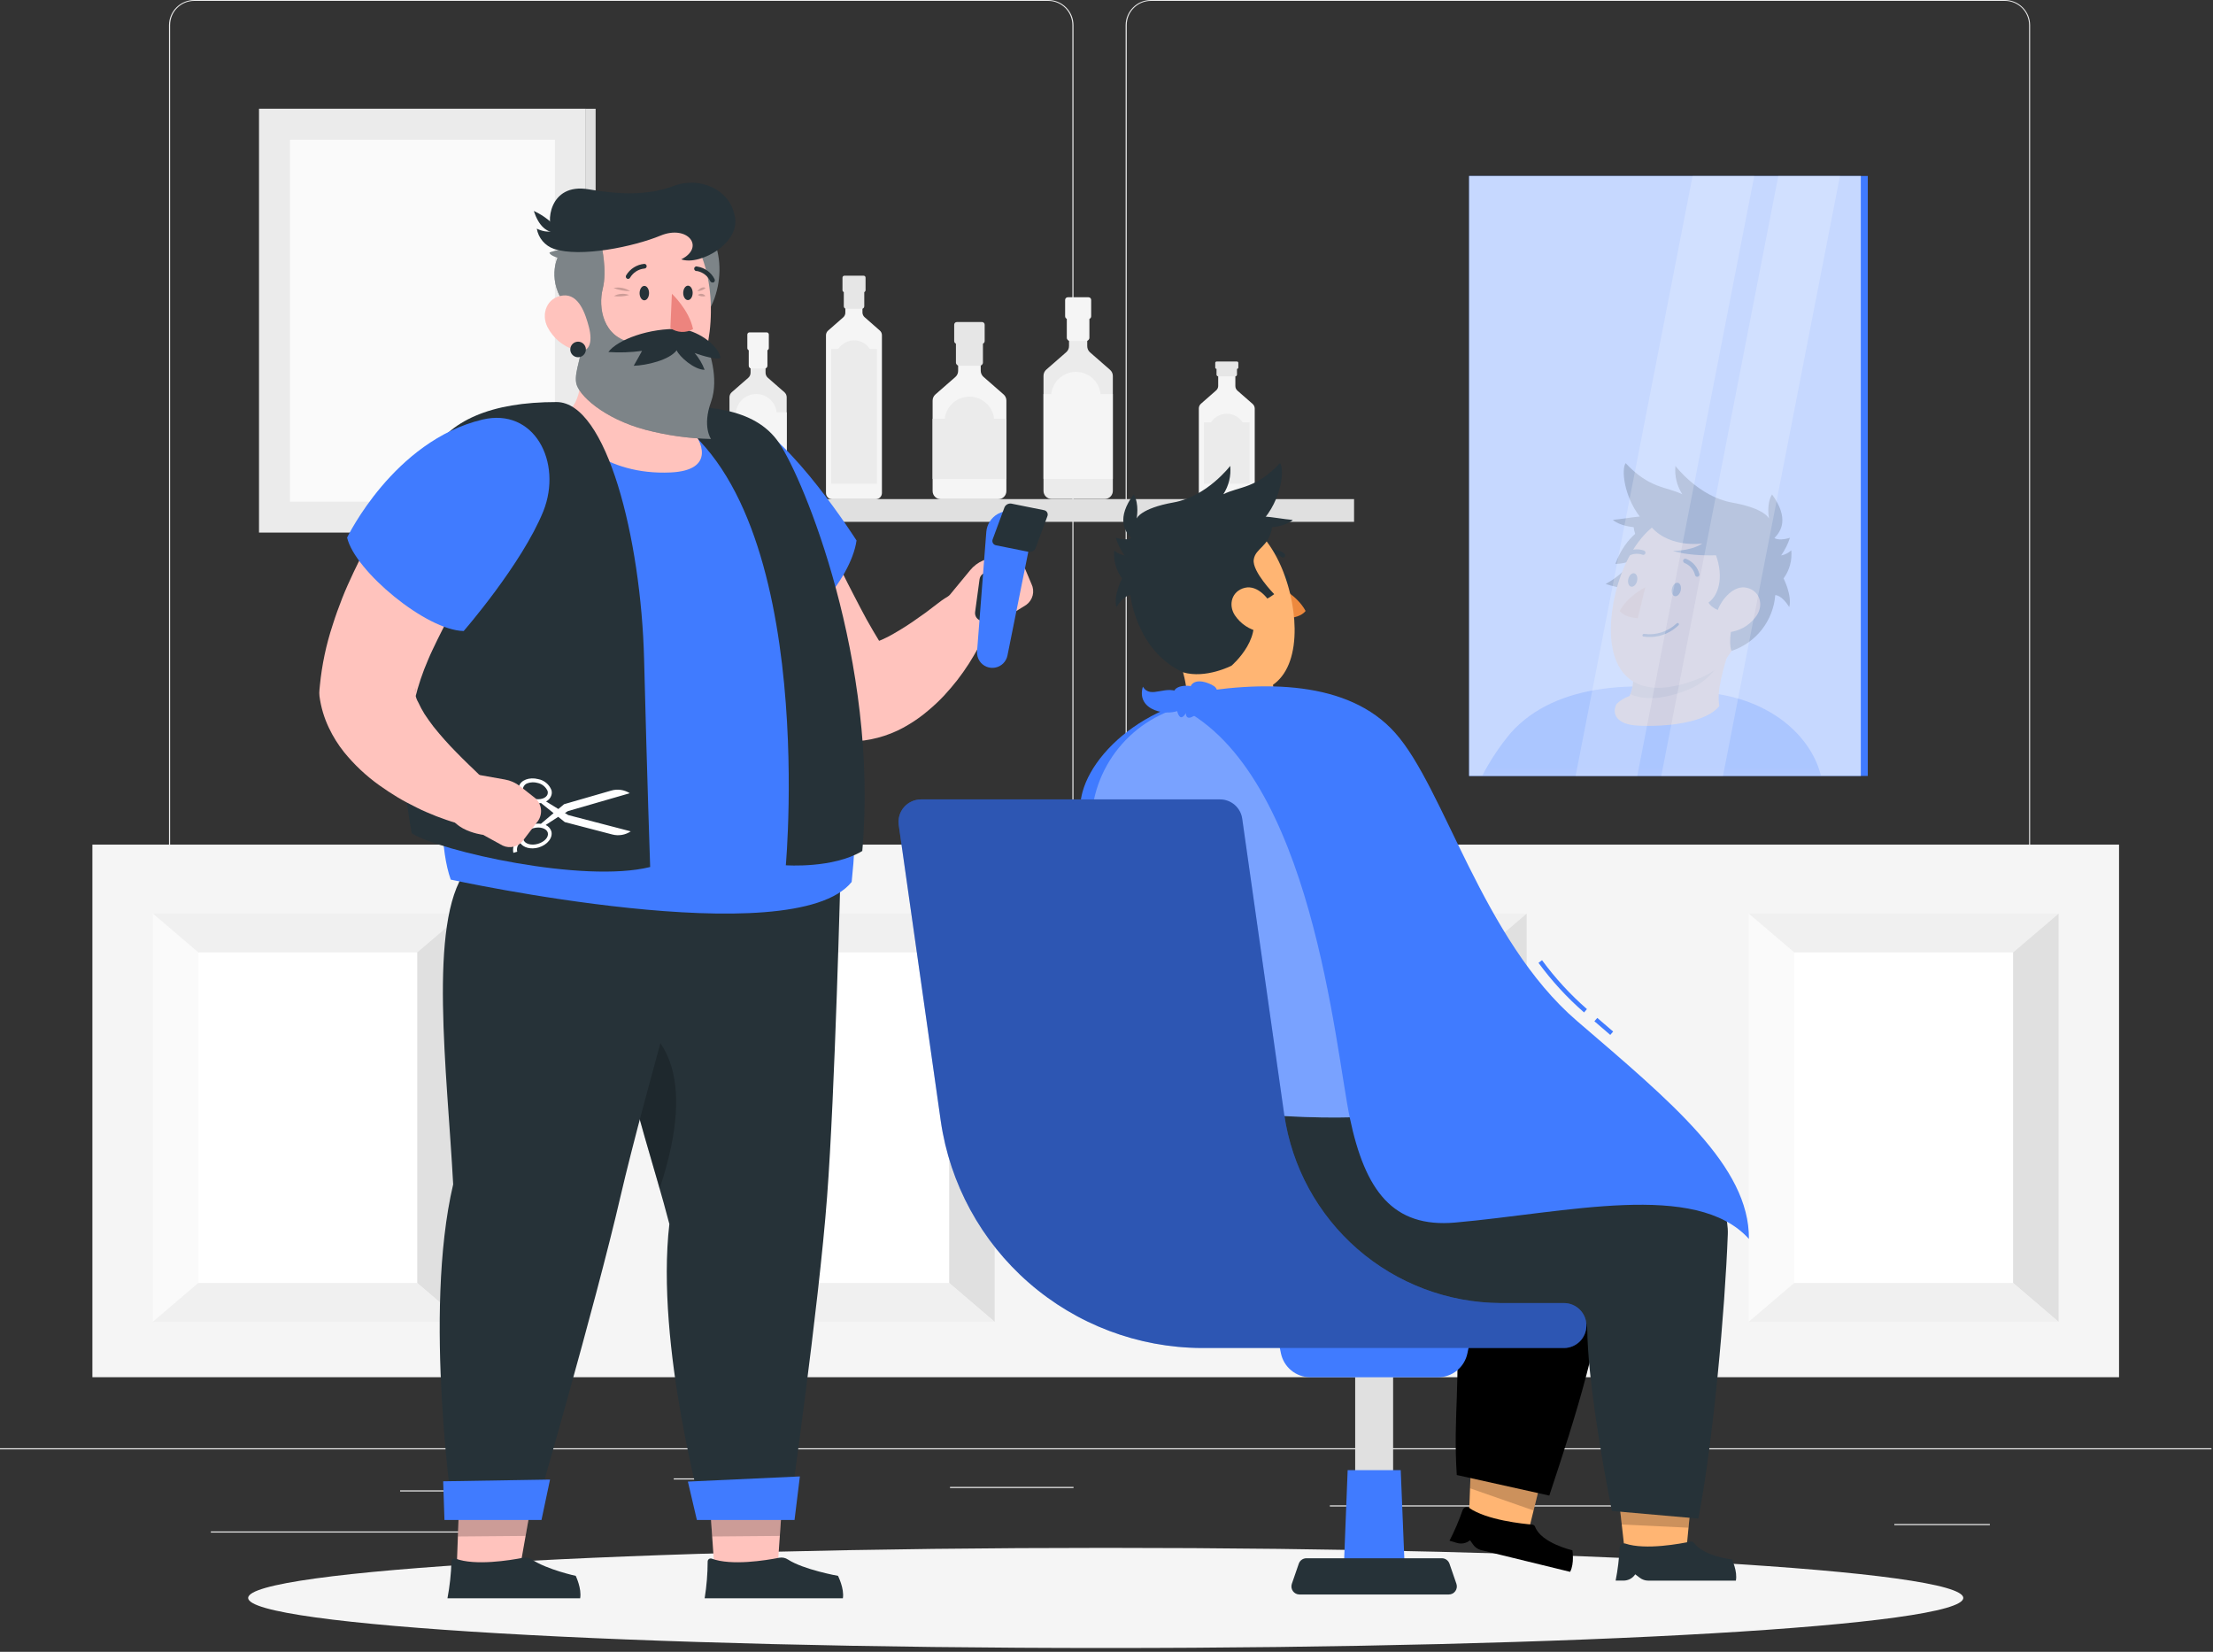 <svg width="339" height="253" viewBox="0 0 339 253" fill="none" xmlns="http://www.w3.org/2000/svg">
<rect x="0" y="0" width="339" height="253" fill="#333333" stroke="none"/>
<path d="M338.763 221.822H0V221.991H338.763V221.822Z" fill="#EBEBEB"/>
<path d="M78.139 228.272H61.289V228.441H78.139V228.272Z" fill="#EBEBEB"/>
<path d="M121.839 226.436H103.207V226.605H121.839V226.436Z" fill="#EBEBEB"/>
<path d="M71.669 234.566H32.298V234.735H71.669V234.566Z" fill="#EBEBEB"/>
<path d="M304.819 233.428H290.184V233.597H304.819V233.428Z" fill="#EBEBEB"/>
<path d="M164.449 227.743H145.526V227.913H164.449V227.743Z" fill="#EBEBEB"/>
<path d="M251.287 230.569H203.712V230.738H251.287V230.569Z" fill="#EBEBEB"/>
<path d="M160.574 191.604H29.75C28.725 191.602 27.743 191.194 27.019 190.469C26.295 189.743 25.888 188.76 25.888 187.735V3.835C25.897 2.816 26.308 1.841 27.031 1.123C27.754 0.405 28.731 0.002 29.75 0H160.574C161.6 0 162.584 0.408 163.309 1.133C164.035 1.859 164.442 2.843 164.442 3.869V187.735C164.442 188.762 164.035 189.746 163.309 190.471C162.584 191.197 161.6 191.604 160.574 191.604ZM29.75 0.136C28.77 0.137 27.831 0.528 27.139 1.221C26.446 1.915 26.058 2.855 26.058 3.835V187.735C26.058 188.715 26.446 189.655 27.139 190.349C27.831 191.042 28.77 191.433 29.75 191.435H160.574C161.554 191.433 162.494 191.043 163.187 190.349C163.881 189.656 164.271 188.716 164.273 187.735V3.835C164.271 2.854 163.881 1.914 163.187 1.221C162.494 0.528 161.554 0.137 160.574 0.136H29.75Z" fill="#EBEBEB"/>
<path d="M307.129 191.604H176.299C175.273 191.602 174.29 191.194 173.565 190.469C172.84 189.744 172.432 188.761 172.43 187.735V3.835C172.441 2.815 172.853 1.841 173.577 1.123C174.301 0.405 175.279 0.002 176.299 0H307.129C308.147 0.004 309.122 0.408 309.844 1.126C310.566 1.844 310.975 2.817 310.984 3.835V187.735C310.984 188.759 310.578 189.741 309.856 190.466C309.133 191.191 308.153 191.601 307.129 191.604ZM176.299 0.136C175.318 0.137 174.378 0.528 173.685 1.221C172.992 1.914 172.601 2.854 172.6 3.835V187.735C172.601 188.716 172.992 189.656 173.685 190.349C174.378 191.043 175.318 191.433 176.299 191.435H307.129C308.11 191.433 309.049 191.043 309.743 190.349C310.436 189.656 310.826 188.716 310.828 187.735V3.835C310.826 2.854 310.436 1.914 309.743 1.221C309.049 0.528 308.11 0.137 307.129 0.136H176.299Z" fill="#EBEBEB"/>
<path d="M324.609 129.367H14.153V210.941H324.609V129.367Z" fill="#F5F5F5"/>
<path d="M308.369 145.891L315.347 139.936H267.88L274.865 145.891" fill="#F0F0F0"/>
<path d="M308.369 145.891V196.503L315.347 202.465V139.936L308.369 145.891Z" fill="#E0E0E0"/>
<path d="M267.88 139.936V202.465L274.865 196.503V145.891L267.88 139.936Z" fill="#FAFAFA"/>
<path d="M308.369 196.503H274.865L267.88 202.465H315.347L308.369 196.503Z" fill="#F0F0F0"/>
<path d="M308.369 145.891H274.865V196.503H308.369V145.891Z" fill="white"/>
<path d="M226.883 145.891L233.861 139.936H186.394L193.372 145.891" fill="#F0F0F0"/>
<path d="M226.883 145.891V196.503L233.861 202.465V139.936L226.883 145.891Z" fill="#E0E0E0"/>
<path d="M186.394 139.936V202.465L193.372 196.503V145.891L186.394 139.936Z" fill="#FAFAFA"/>
<path d="M226.883 196.503H193.372L186.394 202.465H233.861L226.883 196.503Z" fill="#F0F0F0"/>
<path d="M226.876 145.891H193.372V196.503H226.876V145.891Z" fill="white"/>
<path d="M145.39 145.891L152.369 139.936H104.901L111.88 145.891" fill="#F0F0F0"/>
<path d="M145.39 145.891V196.503L152.369 202.465V139.936L145.39 145.891Z" fill="#E0E0E0"/>
<path d="M104.901 139.936V202.465L111.88 196.503V145.891L104.901 139.936Z" fill="#FAFAFA"/>
<path d="M145.39 196.503H111.88L104.901 202.465H152.369L145.39 196.503Z" fill="#F0F0F0"/>
<path d="M145.39 145.891H111.887V196.503H145.39V145.891Z" fill="white"/>
<path d="M63.897 145.891L70.876 139.936H23.415L30.394 145.891" fill="#F0F0F0"/>
<path d="M63.897 145.891V196.503L70.876 202.465V139.936L63.897 145.891Z" fill="#E0E0E0"/>
<path d="M23.415 139.936V202.465L30.394 196.503V145.891L23.415 139.936Z" fill="#FAFAFA"/>
<path d="M63.897 196.503H30.394L23.415 202.465H70.876L63.897 196.503Z" fill="#F0F0F0"/>
<path d="M63.897 145.891H30.394V196.503H63.897V145.891Z" fill="white"/>
<path d="M89.745 16.654H39.676V81.574H89.745V16.654Z" fill="#EBEBEB"/>
<path d="M89.745 81.581H91.242L91.242 16.66H89.745L89.745 81.581Z" fill="#E0E0E0"/>
<path d="M85.002 76.838V21.403L44.419 21.403V76.838H85.002Z" fill="#FAFAFA"/>
<path d="M207.424 76.445H99.759V79.928H207.424V76.445Z" fill="#E0E0E0"/>
<path d="M150.234 56.804V53.098C150.235 52.933 150.204 52.77 150.142 52.618C150.079 52.467 149.988 52.328 149.872 52.212C149.756 52.095 149.618 52.003 149.466 51.94C149.315 51.877 149.152 51.844 148.988 51.844H148.026C147.693 51.844 147.374 51.976 147.139 52.211C146.904 52.446 146.772 52.765 146.772 53.098V56.804C146.772 56.982 146.734 57.158 146.661 57.321C146.587 57.483 146.479 57.628 146.345 57.745L143.29 60.415C143.155 60.532 143.048 60.677 142.974 60.84C142.901 61.002 142.863 61.178 142.863 61.357V75.205C142.862 75.37 142.894 75.532 142.956 75.684C143.018 75.837 143.11 75.975 143.226 76.091C143.342 76.208 143.479 76.3 143.631 76.363C143.783 76.426 143.945 76.459 144.11 76.459H152.917C153.082 76.459 153.244 76.426 153.396 76.363C153.548 76.3 153.686 76.208 153.801 76.091C153.917 75.975 154.009 75.837 154.071 75.684C154.133 75.532 154.165 75.37 154.164 75.205V61.357C154.164 61.178 154.127 61.002 154.053 60.84C153.979 60.677 153.872 60.532 153.737 60.415L150.682 57.745C150.544 57.63 150.433 57.485 150.356 57.323C150.279 57.161 150.237 56.983 150.234 56.804Z" fill="#F5F5F5"/>
<path d="M150.065 50.076H146.942C146.661 50.076 146.434 50.303 146.434 50.584V55.516C146.434 55.797 146.661 56.025 146.942 56.025H150.065C150.346 56.025 150.573 55.797 150.573 55.516V50.584C150.573 50.303 150.346 50.076 150.065 50.076Z" fill="#E6E6E6"/>
<path d="M150.431 49.324H146.576C146.351 49.324 146.169 49.506 146.169 49.73V52.251C146.169 52.475 146.351 52.657 146.576 52.657H150.431C150.655 52.657 150.837 52.475 150.837 52.251V49.73C150.837 49.506 150.655 49.324 150.431 49.324Z" fill="#E6E6E6"/>
<path d="M154.157 64.148H142.863V73.349H154.157V64.148Z" fill="#EBEBEB"/>
<path d="M152.301 64.548C152.302 65.3 152.08 66.036 151.663 66.662C151.246 67.288 150.652 67.776 149.958 68.065C149.263 68.353 148.498 68.429 147.76 68.283C147.022 68.136 146.344 67.774 145.812 67.242C145.28 66.71 144.918 66.032 144.772 65.294C144.625 64.556 144.701 63.792 144.99 63.097C145.278 62.402 145.766 61.809 146.393 61.391C147.019 60.974 147.754 60.752 148.507 60.754C149.512 60.755 150.477 61.156 151.188 61.867C151.899 62.578 152.299 63.542 152.301 64.548Z" fill="#EBEBEB"/>
<path d="M132.117 47.888V45.083C132.118 44.958 132.094 44.834 132.047 44.718C132 44.603 131.93 44.498 131.842 44.41C131.753 44.322 131.648 44.252 131.533 44.204C131.417 44.157 131.294 44.133 131.169 44.134H130.444C130.319 44.133 130.195 44.157 130.08 44.204C129.964 44.252 129.859 44.322 129.771 44.41C129.683 44.498 129.613 44.603 129.566 44.718C129.518 44.834 129.495 44.958 129.495 45.083V47.888C129.495 48.023 129.465 48.157 129.409 48.281C129.353 48.405 129.272 48.515 129.17 48.606L126.853 50.638C126.75 50.727 126.668 50.838 126.612 50.962C126.556 51.086 126.527 51.22 126.528 51.356V75.51C126.528 75.635 126.552 75.758 126.6 75.873C126.648 75.988 126.718 76.093 126.806 76.181C126.894 76.269 126.998 76.339 127.113 76.386C127.228 76.434 127.352 76.459 127.476 76.459H134.15C134.275 76.459 134.398 76.434 134.513 76.386C134.628 76.339 134.733 76.269 134.821 76.181C134.909 76.093 134.979 75.988 135.026 75.873C135.074 75.758 135.099 75.635 135.099 75.51V51.343C135.099 51.207 135.071 51.072 135.015 50.948C134.959 50.824 134.876 50.714 134.773 50.625L132.456 48.592C132.354 48.505 132.271 48.397 132.213 48.276C132.154 48.154 132.122 48.022 132.117 47.888Z" fill="#F5F5F5"/>
<path d="M132.009 42.792H129.644C129.431 42.792 129.258 42.965 129.258 43.179V46.912C129.258 47.125 129.431 47.298 129.644 47.298H132.009C132.222 47.298 132.395 47.125 132.395 46.912V43.179C132.395 42.965 132.222 42.792 132.009 42.792Z" fill="#E6E6E6"/>
<path d="M132.287 42.223H129.36C129.192 42.223 129.055 42.36 129.055 42.528V44.446C129.055 44.614 129.192 44.751 129.36 44.751H132.287C132.455 44.751 132.592 44.614 132.592 44.446V42.528C132.592 42.36 132.455 42.223 132.287 42.223Z" fill="#E6E6E6"/>
<path d="M134.326 53.457H127.327V74.101H134.326V53.457Z" fill="#EBEBEB"/>
<path d="M133.703 55.015C133.703 55.585 133.534 56.141 133.218 56.615C132.901 57.088 132.451 57.457 131.925 57.675C131.399 57.893 130.82 57.95 130.262 57.839C129.703 57.728 129.19 57.454 128.787 57.051C128.385 56.648 128.11 56.135 127.999 55.577C127.888 55.018 127.945 54.439 128.163 53.913C128.381 53.387 128.75 52.937 129.224 52.621C129.697 52.304 130.254 52.136 130.823 52.136C131.202 52.135 131.577 52.209 131.926 52.353C132.276 52.497 132.594 52.709 132.861 52.977C133.129 53.245 133.341 53.562 133.485 53.912C133.63 54.262 133.704 54.637 133.703 55.015Z" fill="#EBEBEB"/>
<path d="M189.24 59.128V56.973C189.24 56.849 189.215 56.725 189.167 56.61C189.12 56.495 189.05 56.39 188.962 56.302C188.874 56.214 188.769 56.144 188.654 56.097C188.539 56.049 188.416 56.025 188.291 56.025H187.559C187.435 56.025 187.311 56.049 187.196 56.097C187.081 56.144 186.977 56.214 186.889 56.302C186.801 56.39 186.731 56.495 186.683 56.61C186.635 56.725 186.611 56.849 186.611 56.973V59.128C186.607 59.257 186.576 59.384 186.52 59.501C186.464 59.617 186.384 59.721 186.286 59.805L183.968 61.838C183.867 61.927 183.786 62.036 183.73 62.159C183.674 62.281 183.645 62.414 183.643 62.549V75.469C183.643 75.594 183.668 75.717 183.715 75.832C183.763 75.948 183.833 76.052 183.921 76.14C184.009 76.228 184.114 76.298 184.229 76.346C184.344 76.394 184.467 76.418 184.592 76.418H191.259C191.51 76.418 191.751 76.318 191.929 76.14C192.107 75.962 192.207 75.721 192.207 75.469V62.576C192.206 62.441 192.176 62.309 192.12 62.186C192.064 62.063 191.983 61.954 191.882 61.865L189.558 59.832C189.458 59.744 189.378 59.636 189.323 59.514C189.268 59.393 189.24 59.261 189.24 59.128Z" fill="#F5F5F5"/>
<path d="M189.233 55.625H186.611C186.469 55.625 186.353 55.74 186.353 55.882V57.38C186.353 57.522 186.469 57.637 186.611 57.637H189.233C189.375 57.637 189.49 57.522 189.49 57.38V55.882C189.49 55.74 189.375 55.625 189.233 55.625Z" fill="#E6E6E6"/>
<path d="M189.49 55.374H186.36C186.248 55.374 186.157 55.465 186.157 55.577V56.296C186.157 56.408 186.248 56.499 186.36 56.499H189.49C189.603 56.499 189.694 56.408 189.694 56.296V55.577C189.694 55.465 189.603 55.374 189.49 55.374Z" fill="#E6E6E6"/>
<path d="M191.421 64.697H184.422V74.101H191.421V64.697Z" fill="#EBEBEB"/>
<path d="M190.805 66.248C190.805 66.818 190.636 67.375 190.319 67.848C190.003 68.322 189.553 68.691 189.027 68.909C188.501 69.127 187.922 69.184 187.363 69.073C186.805 68.962 186.292 68.687 185.889 68.284C185.486 67.882 185.212 67.369 185.101 66.81C184.99 66.252 185.047 65.673 185.265 65.147C185.483 64.62 185.852 64.171 186.325 63.854C186.799 63.538 187.356 63.369 187.925 63.369C188.689 63.369 189.421 63.672 189.961 64.212C190.501 64.752 190.805 65.485 190.805 66.248Z" fill="#EBEBEB"/>
<path d="M166.549 53.003V49.297C166.549 49.132 166.517 48.97 166.454 48.818C166.391 48.666 166.298 48.529 166.182 48.413C166.065 48.297 165.927 48.205 165.775 48.143C165.623 48.081 165.46 48.049 165.296 48.05H165.011C164.847 48.049 164.684 48.081 164.532 48.143C164.38 48.205 164.242 48.297 164.125 48.413C164.009 48.529 163.916 48.666 163.853 48.818C163.79 48.97 163.758 49.132 163.758 49.297V53.003C163.758 53.181 163.72 53.358 163.647 53.52C163.573 53.682 163.465 53.827 163.331 53.944L160.275 56.614C160.141 56.732 160.034 56.876 159.96 57.039C159.887 57.201 159.849 57.377 159.849 57.556V75.171C159.848 75.336 159.879 75.499 159.941 75.651C160.004 75.803 160.095 75.941 160.211 76.057C160.327 76.174 160.465 76.266 160.617 76.329C160.768 76.392 160.931 76.425 161.095 76.425H169.225C169.39 76.425 169.552 76.392 169.704 76.329C169.856 76.266 169.994 76.174 170.109 76.057C170.225 75.941 170.317 75.803 170.379 75.651C170.441 75.499 170.473 75.336 170.472 75.171V57.59C170.472 57.411 170.434 57.235 170.36 57.073C170.287 56.91 170.179 56.765 170.045 56.648L166.99 53.978C166.848 53.859 166.736 53.709 166.659 53.54C166.583 53.371 166.546 53.188 166.549 53.003Z" fill="#EBEBEB"/>
<path d="M166.373 46.282H163.927C163.647 46.282 163.419 46.509 163.419 46.79V51.722C163.419 52.003 163.647 52.23 163.927 52.23H166.373C166.654 52.23 166.881 52.003 166.881 51.722V46.79C166.881 46.509 166.654 46.282 166.373 46.282Z" fill="#F5F5F5"/>
<path d="M166.746 45.53H163.568C163.344 45.53 163.162 45.712 163.162 45.936V48.457C163.162 48.681 163.344 48.863 163.568 48.863H166.746C166.97 48.863 167.152 48.681 167.152 48.457V45.936C167.152 45.712 166.97 45.53 166.746 45.53Z" fill="#F5F5F5"/>
<path d="M170.465 60.347H159.849V73.349H170.465V60.347Z" fill="#F5F5F5"/>
<path d="M164.815 64.548C166.91 64.548 168.609 62.849 168.609 60.754C168.609 58.658 166.91 56.959 164.815 56.959C162.719 56.959 161.021 58.658 161.021 60.754C161.021 62.849 162.719 64.548 164.815 64.548Z" fill="#F5F5F5"/>
<path d="M117.273 57.088V54.026C117.273 53.753 117.164 53.491 116.971 53.298C116.778 53.105 116.516 52.996 116.243 52.996H116.006C115.871 52.996 115.737 53.023 115.612 53.074C115.487 53.126 115.373 53.202 115.278 53.298C115.182 53.393 115.106 53.507 115.054 53.632C115.003 53.757 114.976 53.891 114.976 54.026V57.088C114.976 57.236 114.945 57.382 114.884 57.516C114.823 57.65 114.734 57.77 114.624 57.867L112.097 60.069C111.986 60.167 111.897 60.287 111.836 60.421C111.776 60.555 111.744 60.701 111.744 60.849V75.409C111.744 75.682 111.853 75.945 112.045 76.139C112.238 76.333 112.5 76.443 112.774 76.445H119.475C119.749 76.443 120.012 76.334 120.206 76.14C120.4 75.946 120.51 75.683 120.511 75.409V60.849C120.512 60.7 120.479 60.554 120.417 60.419C120.355 60.285 120.265 60.166 120.152 60.069L117.632 57.867C117.519 57.771 117.429 57.652 117.367 57.517C117.305 57.383 117.273 57.236 117.273 57.088Z" fill="#EBEBEB"/>
<path d="M117.137 51.533H115.118C114.886 51.533 114.698 51.721 114.698 51.953V56.025C114.698 56.257 114.886 56.445 115.118 56.445H117.137C117.369 56.445 117.557 56.257 117.557 56.025V51.953C117.557 51.721 117.369 51.533 117.137 51.533Z" fill="#F5F5F5"/>
<path d="M117.442 50.909H114.813C114.63 50.909 114.481 51.058 114.481 51.241V53.328C114.481 53.511 114.63 53.66 114.813 53.66H117.442C117.626 53.66 117.774 53.511 117.774 53.328V51.241C117.774 51.058 117.626 50.909 117.442 50.909Z" fill="#F5F5F5"/>
<path d="M120.511 63.152H111.744V73.891H120.511V63.152Z" fill="#F5F5F5"/>
<path d="M118.98 63.484C118.98 64.105 118.796 64.711 118.452 65.227C118.107 65.743 117.617 66.145 117.044 66.382C116.471 66.62 115.84 66.682 115.231 66.561C114.623 66.44 114.064 66.141 113.625 65.702C113.186 65.264 112.888 64.705 112.767 64.096C112.646 63.488 112.708 62.857 112.945 62.284C113.183 61.71 113.585 61.221 114.1 60.876C114.616 60.531 115.223 60.347 115.843 60.347C116.675 60.347 117.473 60.678 118.061 61.266C118.65 61.854 118.98 62.652 118.98 63.484Z" fill="#F5F5F5"/>
<path d="M169.381 252.419C241.932 252.419 300.747 248.985 300.747 244.749C300.747 240.513 241.932 237.08 169.381 237.08C96.83 237.08 38.016 240.513 38.016 244.749C38.016 248.985 96.83 252.419 169.381 252.419Z" fill="#F5F5F5"/>
<path d="M106.371 33.151C111.792 36.776 111.114 46.085 106.622 50.015C99.427 41.18 106.371 33.151 106.371 33.151Z" fill="#263238"/>
<path opacity="0.4" d="M106.371 33.151C111.792 36.776 111.114 46.085 106.622 50.015C99.427 41.18 106.371 33.151 106.371 33.151Z" fill="white"/>
<path d="M119.983 227.676L108.567 227.784L109.508 241.267L119.048 241.185L119.983 227.676Z" fill="#FFC3BD"/>
<path opacity="0.2" d="M119.976 227.682L108.56 227.791L109.088 235.338L119.461 235.25L119.976 227.682Z" fill="black"/>
<path d="M102.537 187.478C98.099 170.37 89.582 149.977 96.92 133.5L128.764 133.398C128.764 133.398 127.91 167.349 126.697 183.311C125.457 199.911 120.857 232.31 120.857 232.31L107.781 232.344C107.781 232.344 100.375 206.124 102.537 187.478Z" fill="#263238"/>
<path d="M106.751 232.804H121.711L122.53 226.138L105.376 226.93L106.751 232.804Z" fill="#407BFF"/>
<path opacity="0.2" d="M101.046 182.058C98.56 173.365 95.579 164.049 94.481 154.957C101.629 157.369 106.941 164.3 101.046 182.058Z" fill="black"/>
<path d="M108.404 239.166C108.405 239.093 108.423 239.021 108.456 238.956C108.49 238.891 108.538 238.835 108.598 238.792C108.657 238.749 108.726 238.721 108.798 238.71C108.87 238.698 108.944 238.704 109.014 238.726C112.029 239.857 117.347 238.99 119.353 238.597C119.585 238.55 119.825 238.55 120.058 238.597C120.29 238.643 120.511 238.735 120.708 238.868C123.1 240.42 128.371 241.368 128.371 241.368C128.371 241.368 129.36 243.313 129.116 244.803H107.943C108.244 242.939 108.398 241.055 108.404 239.166Z" fill="#263238"/>
<path d="M81.852 227.676L70.422 227.784L69.921 241.267L79.467 241.185L81.852 227.676Z" fill="#FFC3BD"/>
<path d="M69.155 239.166C69.159 239.092 69.18 239.02 69.216 238.956C69.252 238.891 69.302 238.835 69.363 238.793C69.423 238.75 69.493 238.722 69.566 238.711C69.639 238.699 69.714 238.704 69.785 238.726C72.766 239.857 78.105 238.99 80.124 238.597C80.357 238.548 80.597 238.547 80.829 238.594C81.062 238.64 81.283 238.734 81.479 238.868C83.83 240.42 88.194 241.368 88.194 241.368C88.194 241.368 89.135 243.313 88.871 244.803H68.545C68.897 242.943 69.101 241.059 69.155 239.166Z" fill="#263238"/>
<path opacity="0.2" d="M81.845 227.682L70.415 227.791L70.137 235.338L80.517 235.25L81.845 227.682Z" fill="black"/>
<path d="M69.419 181.407C68.498 164.11 65.537 141.352 71.337 133.398H108.634C108.634 133.398 98.736 167.349 95.037 183.311C91.202 199.911 81.784 232.31 81.784 232.31L69.433 232.344C69.433 232.344 64.771 201.15 69.419 181.407Z" fill="#263238"/>
<path d="M68.085 232.804H82.949L84.257 226.619L67.888 226.883L68.085 232.804Z" fill="#407BFF"/>
<path d="M121.467 71.885L125.146 79.643C126.372 82.245 127.632 84.826 128.879 87.38C129.509 88.661 130.146 89.928 130.796 91.168C131.447 92.408 132.077 93.661 132.741 94.86C133.405 96.059 134.096 97.218 134.773 98.329C135.451 99.44 136.128 100.477 136.745 101.297L131.094 98.81C131.821 98.974 132.58 98.919 133.276 98.654C134.524 98.273 135.722 97.745 136.847 97.083C138.192 96.321 139.492 95.484 140.742 94.576C141.42 94.108 142.097 93.634 142.721 93.133L143.71 92.38C144.028 92.15 144.387 91.852 144.652 91.703L145.41 91.229C146.326 90.665 147.427 90.487 148.473 90.734C149.519 90.98 150.426 91.63 150.993 92.543C151.335 93.101 151.539 93.733 151.588 94.386C151.636 95.039 151.527 95.694 151.271 96.297C151.027 96.852 150.844 97.266 150.594 97.74C150.343 98.214 150.153 98.634 149.916 99.095C149.442 99.962 148.947 100.829 148.405 101.669C147.863 102.51 147.28 103.343 146.65 104.156C146.02 104.969 145.343 105.755 144.618 106.541C143.867 107.34 143.068 108.094 142.226 108.797C141.328 109.571 140.367 110.269 139.353 110.884C136.935 112.399 134.184 113.306 131.338 113.526C130.38 113.597 129.419 113.454 128.522 113.109C127.626 112.763 126.818 112.223 126.155 111.527L125.694 111.04C124.478 109.748 123.334 108.391 122.266 106.974C121.257 105.619 120.356 104.264 119.475 102.97C118.594 101.676 117.767 100.308 116.948 98.98C116.128 97.652 115.383 96.303 114.63 94.962C113.113 92.252 111.724 89.542 110.369 86.832C109.691 85.477 109.014 84.121 108.418 82.706C107.821 81.29 107.178 79.962 106.568 78.471C105.686 76.499 105.623 74.257 106.394 72.239C107.164 70.22 108.705 68.591 110.677 67.709C112.649 66.826 114.891 66.763 116.909 67.534C118.928 68.305 120.557 69.846 121.44 71.818L121.467 71.885Z" fill="#FFC3BD"/>
<path d="M144.99 91.73L146.894 96.148C150.411 99.779 154.3 94.447 154.3 94.447L157.206 92.645C157.697 92.292 158.047 91.776 158.194 91.189C158.34 90.602 158.273 89.983 158.006 89.44L156.698 86.344C156.47 85.69 155.995 85.151 155.374 84.842C154.754 84.533 154.038 84.479 153.378 84.691L150.621 85.836C149.828 86.171 149.129 86.697 148.588 87.367L144.99 91.73Z" fill="#FFC3BD"/>
<path d="M150.411 95.097C150.254 95.077 150.102 95.025 149.965 94.946C149.828 94.866 149.708 94.76 149.612 94.635C149.515 94.509 149.445 94.365 149.404 94.212C149.363 94.059 149.353 93.899 149.374 93.742L150.052 88.729C150.072 88.572 150.124 88.42 150.203 88.283C150.283 88.146 150.388 88.026 150.514 87.93C150.64 87.833 150.784 87.763 150.937 87.722C151.09 87.681 151.25 87.671 151.407 87.692C151.564 87.713 151.715 87.764 151.852 87.844C151.989 87.923 152.109 88.029 152.206 88.155C152.302 88.281 152.372 88.424 152.413 88.577C152.454 88.73 152.464 88.89 152.443 89.047L151.766 94.054C151.723 94.372 151.557 94.66 151.303 94.855C151.049 95.051 150.728 95.138 150.411 95.097Z" fill="#263238"/>
<path d="M157.938 82.448L154.327 100.409C154.233 100.865 154.008 101.282 153.678 101.61C153.348 101.937 152.928 102.16 152.472 102.25C152.016 102.34 151.543 102.293 151.114 102.115C150.684 101.937 150.317 101.636 150.058 101.249C149.77 100.811 149.635 100.289 149.672 99.766L151.088 81.472C151.133 80.906 151.316 80.359 151.62 79.88C151.925 79.4 152.343 79.003 152.836 78.722C153.416 78.394 154.079 78.24 154.744 78.279C155.409 78.318 156.049 78.548 156.588 78.941C157.126 79.334 157.539 79.874 157.779 80.496C158.018 81.118 158.073 81.796 157.938 82.448Z" fill="#407BFF"/>
<path d="M157.586 84.528L152.565 83.519C152.467 83.5 152.375 83.459 152.294 83.401C152.214 83.342 152.147 83.266 152.1 83.179C152.052 83.092 152.024 82.995 152.017 82.895C152.011 82.796 152.027 82.697 152.064 82.604L153.859 77.739C153.941 77.532 154.091 77.36 154.285 77.25C154.478 77.141 154.703 77.1 154.923 77.136L159.943 78.146C160.042 78.164 160.135 78.205 160.216 78.264C160.298 78.323 160.364 78.399 160.412 78.488C160.46 78.576 160.488 78.674 160.494 78.774C160.499 78.874 160.483 78.974 160.445 79.067L158.649 83.925C158.568 84.132 158.418 84.306 158.225 84.415C158.031 84.525 157.805 84.565 157.586 84.528Z" fill="#263238"/>
<path d="M114.021 64.04C121.182 66.96 131.21 82.787 131.21 82.787C130.349 88.83 122.713 97.408 117.341 97.862C117.341 97.862 108.872 88.187 105.985 81.337C102.489 73.051 99.522 58.145 114.021 64.04Z" fill="#407BFF"/>
<path d="M109.271 62.752C98.7 61.749 88.05 61.919 77.516 63.261C71.418 64.114 67.122 67.901 67.861 80.382C69.358 105.687 65.828 125.627 69.047 134.726C69.047 134.726 121.487 146.196 130.464 135.085C133.71 104.596 122.781 79.338 117.795 68.809C117.014 67.153 115.82 65.725 114.327 64.664C112.834 63.603 111.093 62.944 109.271 62.752Z" fill="#407BFF"/>
<path d="M99.759 62.163C107.889 62.021 115.545 62.298 119.312 67.8C123.079 73.302 134.651 101.27 132.09 130.342C127.632 133.052 120.376 132.531 120.376 132.531C120.376 132.531 125.701 73.85 99.759 62.163Z" fill="#263238"/>
<path d="M105.748 65.639C104.535 64.446 103.268 65.137 102.679 63.349C102.42 61.936 102.659 60.478 103.356 59.222L88.905 51.431C89.189 56.743 89.4 60.916 87.049 63.057C86.371 67.021 92.841 72.814 102.699 72.366C109.718 72.055 107.503 67.353 105.748 65.639Z" fill="#FFC3BD"/>
<path d="M65.761 69.846C68.762 64.426 75.151 61.58 85.253 61.58C92.889 61.58 98.201 82.401 98.668 101.019C99.135 119.637 99.596 132.795 99.596 132.795C89.372 135.342 67.373 130.363 63.057 127.625C63.044 127.605 55.896 87.719 65.761 69.846Z" fill="#263238"/>
<path opacity="0.2" d="M103.133 59.676L91.723 56.824C94.603 61.357 99.799 63.843 102.564 62.746C102.489 61.691 102.685 60.634 103.133 59.676Z" fill="black"/>
<path d="M87.401 43.03C87.848 50.482 88.309 55.591 92.645 58.762C101.263 65.07 106.46 60.998 108.228 53.504C109.854 46.729 108.858 35.651 101.52 32.718C99.897 32.075 98.138 31.855 96.407 32.076C94.675 32.297 93.028 32.953 91.618 33.982C90.209 35.011 89.083 36.381 88.345 37.963C87.608 39.545 87.283 41.288 87.401 43.03Z" fill="#FFC3BD"/>
<path opacity="0.2" d="M96.527 44.588C95.776 44.1 94.863 43.93 93.986 44.114C94.794 44.437 95.657 44.598 96.527 44.588Z" fill="black"/>
<path opacity="0.2" d="M96.378 45.184C96 45.04 95.595 44.98 95.191 45.008C94.788 45.036 94.395 45.152 94.04 45.347C94.822 45.464 95.62 45.408 96.378 45.184Z" fill="black"/>
<path opacity="0.2" d="M106.825 44.588C106.825 44.588 107.503 43.727 108.092 44.114C107.743 44.423 107.292 44.592 106.825 44.588Z" fill="black"/>
<path opacity="0.2" d="M106.9 45.184C106.985 45.114 107.084 45.062 107.191 45.032C107.297 45.002 107.409 44.995 107.518 45.01C107.628 45.025 107.733 45.063 107.827 45.121C107.921 45.179 108.002 45.256 108.065 45.347C107.87 45.402 107.666 45.416 107.466 45.388C107.265 45.36 107.072 45.29 106.9 45.184Z" fill="black"/>
<path d="M89.25 51.431C89.25 54.588 87.956 56.77 88.261 58.633C88.566 60.496 92.489 64.128 98.905 65.835C102.175 66.689 105.533 67.16 108.912 67.238C108.912 67.238 107.557 65.313 108.912 61.58C110.267 57.847 108.431 53.308 108.431 53.308C108.431 53.308 98.763 51.614 96.825 52.481C92.326 51.654 91.615 47.061 92.326 44.236C93.038 41.41 92.13 37.582 92.13 37.582C92.13 37.582 87.001 37.758 84.183 38.666C84.183 39.1 85.422 39.459 85.422 39.459C85.422 39.459 83.688 42.962 86.723 46.912C89.758 50.862 89.25 51.431 89.25 51.431Z" fill="#263238"/>
<path opacity="0.4" d="M89.25 51.431C89.25 54.588 87.956 56.77 88.261 58.633C88.566 60.496 92.489 64.128 98.905 65.835C102.175 66.689 105.533 67.16 108.912 67.238C108.912 67.238 107.557 65.313 108.912 61.58C110.267 57.847 108.431 53.308 108.431 53.308C108.431 53.308 98.763 51.614 96.825 52.481C92.326 51.654 91.615 47.061 92.326 44.236C93.038 41.41 92.13 37.582 92.13 37.582C92.13 37.582 87.001 37.758 84.183 38.666C84.183 39.1 85.422 39.459 85.422 39.459C85.422 39.459 83.688 42.962 86.723 46.912C89.758 50.862 89.25 51.431 89.25 51.431Z" fill="white"/>
<path d="M104.237 50.401C106.5 50.496 109.996 52.671 110.382 54.825C109.495 55.212 106.412 54.066 106.412 54.066C107.068 54.828 107.584 55.7 107.937 56.641C106.338 56.641 104.048 54.608 103.655 53.653C102.537 55.151 99.054 55.964 97.076 56.025C97.455 55.401 98.35 53.741 98.35 53.741C96.641 53.977 94.914 54.036 93.194 53.917C94.555 52.054 99.44 50.191 104.237 50.401Z" fill="#263238"/>
<path d="M83.864 50.089C84.29 50.918 84.875 51.654 85.587 52.256C86.299 52.857 87.122 53.311 88.01 53.592C90.402 54.331 90.802 52.38 90.213 50.089C89.677 48.057 88.674 44.995 86.242 45.259C83.81 45.523 82.828 48.03 83.864 50.089Z" fill="#FFC3BD"/>
<path d="M87.36 53.525C87.36 53.76 87.43 53.991 87.561 54.187C87.692 54.383 87.878 54.536 88.096 54.626C88.314 54.716 88.554 54.74 88.785 54.694C89.016 54.648 89.229 54.534 89.396 54.368C89.562 54.201 89.676 53.988 89.722 53.757C89.768 53.526 89.745 53.286 89.654 53.068C89.564 52.85 89.411 52.664 89.215 52.533C89.019 52.402 88.788 52.332 88.552 52.332C88.236 52.332 87.933 52.458 87.709 52.681C87.486 52.905 87.36 53.208 87.36 53.525Z" fill="#263238"/>
<path d="M84.853 38.118C88.918 39.473 97.049 37.792 101.188 36.085C105.328 34.378 108.072 37.853 104.359 39.723C107.218 40.78 114.007 37.013 112.415 32.569C111.622 29.181 107.334 26.911 103.133 28.503C98.932 30.096 94.176 29.689 90.179 28.998C83.966 27.928 83.607 34.506 84.758 35.333C83.674 35.787 82.231 35.021 82.231 35.021C82.351 35.725 82.657 36.383 83.119 36.928C83.58 37.473 84.179 37.884 84.853 38.118Z" fill="#263238"/>
<path d="M85.836 35.611C83.701 35.909 82.489 34.472 81.77 32.311C83.386 33.045 84.785 34.181 85.836 35.611Z" fill="#263238"/>
<path d="M97.977 44.9C97.977 45.509 98.302 45.997 98.702 45.997C99.102 45.997 99.427 45.496 99.427 44.886C99.427 44.276 99.102 43.788 98.702 43.788C98.302 43.788 97.984 44.29 97.977 44.9Z" fill="#263238"/>
<path d="M104.657 44.866C104.657 45.475 104.983 45.963 105.382 45.963C105.782 45.963 106.107 45.462 106.107 44.852C106.107 44.242 105.782 43.748 105.382 43.755C104.983 43.761 104.664 44.256 104.657 44.866Z" fill="#263238"/>
<path d="M102.923 44.994L102.693 50.252C103.196 50.608 103.792 50.811 104.408 50.839C105.024 50.867 105.635 50.717 106.168 50.408C105.545 47.427 102.923 44.994 102.923 44.994Z" fill="#ED847E"/>
<path d="M96.209 42.718C96.147 42.713 96.086 42.695 96.032 42.664C95.952 42.613 95.894 42.533 95.872 42.44C95.851 42.348 95.867 42.25 95.917 42.169C96.21 41.678 96.615 41.263 97.099 40.958C97.583 40.653 98.132 40.466 98.702 40.414C98.797 40.414 98.888 40.452 98.956 40.52C99.023 40.587 99.061 40.678 99.061 40.773C99.061 40.869 99.023 40.96 98.956 41.027C98.888 41.095 98.797 41.133 98.702 41.133C98.252 41.178 97.819 41.329 97.438 41.574C97.058 41.819 96.741 42.151 96.513 42.542C96.481 42.594 96.436 42.637 96.383 42.668C96.33 42.699 96.27 42.716 96.209 42.718Z" fill="#263238"/>
<path d="M109.082 43.26C109.023 43.254 108.968 43.233 108.919 43.2C108.871 43.167 108.831 43.122 108.804 43.07C108.612 42.669 108.328 42.318 107.975 42.047C107.621 41.776 107.209 41.593 106.771 41.512C106.716 41.524 106.658 41.522 106.603 41.508C106.548 41.493 106.498 41.465 106.455 41.427C106.413 41.389 106.381 41.342 106.36 41.288C106.34 41.235 106.333 41.178 106.339 41.122C106.345 41.065 106.365 41.011 106.396 40.963C106.427 40.916 106.47 40.877 106.519 40.848C106.568 40.82 106.624 40.804 106.681 40.802C106.737 40.8 106.794 40.811 106.846 40.834C107.406 40.923 107.937 41.145 108.394 41.483C108.85 41.82 109.219 42.262 109.468 42.772C109.51 42.857 109.518 42.955 109.489 43.045C109.46 43.135 109.396 43.21 109.312 43.253C109.238 43.28 109.157 43.283 109.082 43.26Z" fill="#263238"/>
<path d="M76.039 82.875L74.135 85.741C73.457 86.75 72.82 87.773 72.197 88.776C70.917 90.809 69.724 92.841 68.586 94.921C68.023 95.951 67.481 96.988 66.987 98.017C66.492 99.047 65.991 100.05 65.564 101.087C64.737 102.994 64.073 104.968 63.579 106.988L63.62 105.348C63.517 106.126 63.679 106.916 64.08 107.591C64.363 108.207 64.684 108.804 65.042 109.38C65.442 110.01 65.916 110.633 66.397 111.283C67.474 112.633 68.62 113.924 69.832 115.152C70.456 115.789 71.1 116.439 71.757 117.07L72.753 118.025C73.064 118.337 73.43 118.702 73.688 118.94L74.162 119.461C74.76 120.119 75.125 120.955 75.203 121.84C75.28 122.726 75.065 123.612 74.591 124.364C74.117 125.115 73.409 125.691 72.577 126.002C71.744 126.314 70.833 126.344 69.982 126.087C69.365 125.904 68.891 125.755 68.362 125.572C67.834 125.39 67.339 125.207 66.838 125.017C65.835 124.61 64.805 124.19 63.864 123.709C62.922 123.228 61.912 122.727 60.957 122.151C60.002 121.575 59.06 120.959 58.118 120.288C56.089 118.842 54.266 117.128 52.698 115.193C51.787 114.053 51.012 112.812 50.388 111.494C49.652 109.956 49.163 108.312 48.938 106.622C48.901 106.293 48.901 105.962 48.938 105.633L49.005 104.955C49.311 101.833 49.961 98.754 50.943 95.775C51.39 94.345 51.898 92.963 52.427 91.608C52.955 90.253 53.565 88.939 54.168 87.645C54.771 86.351 55.415 85.084 56.086 83.844C56.756 82.604 57.441 81.371 58.179 80.178C58.918 78.986 59.642 77.787 60.442 76.628C60.835 76.052 61.228 75.469 61.648 74.894L62.332 74.053C62.556 73.749 62.746 73.498 63.01 73.118C64.303 71.464 66.186 70.374 68.265 70.076C70.344 69.779 72.457 70.298 74.162 71.524C75.868 72.75 77.032 74.588 77.412 76.653C77.792 78.719 77.358 80.851 76.201 82.604L76.039 82.875Z" fill="#FFC3BD"/>
<path d="M73.884 64.27C60.3 67.515 53.172 82.34 53.172 82.34C54.351 87.462 65.327 96.568 71.032 96.649C71.032 96.649 79.934 86.418 83.227 78.315C86.208 70.808 81.859 62.366 73.884 64.27Z" fill="#407BFF"/>
<path d="M86.52 125.918L93.803 127.815C94.281 127.939 94.778 127.959 95.264 127.877C95.75 127.794 96.213 127.609 96.622 127.334L87.048 124.841L86.54 124.529L86.987 124.238L96.473 121.494C96.057 121.229 95.589 121.056 95.101 120.986C94.612 120.916 94.115 120.95 93.641 121.087L86.412 123.174L85.531 123.913L83.647 122.754C83.846 122.659 84.022 122.523 84.165 122.354C84.307 122.186 84.412 121.99 84.474 121.778C84.546 121.531 84.546 121.267 84.474 121.02C84.307 120.588 84.033 120.207 83.677 119.912C83.321 119.616 82.896 119.417 82.441 119.333C81.086 118.98 79.731 119.488 79.487 120.484C79.42 120.733 79.42 120.995 79.487 121.243C79.655 121.673 79.93 122.053 80.285 122.347C80.641 122.641 81.066 122.84 81.52 122.923C81.961 123.043 82.423 123.068 82.875 122.998L84.799 124.543L82.861 126.176C82.407 126.119 81.945 126.158 81.506 126.291C80.273 126.643 79.474 127.585 79.474 128.493C79.14 128.727 78.882 129.054 78.734 129.434C78.586 129.813 78.553 130.229 78.64 130.627L79.237 130.444C79.172 130.2 79.179 129.942 79.257 129.702C79.335 129.461 79.481 129.248 79.677 129.089C80.144 129.827 81.31 130.146 82.496 129.807C83.85 129.414 84.738 128.296 84.454 127.314C84.385 127.103 84.274 126.909 84.125 126.744C83.977 126.579 83.796 126.448 83.593 126.358L85.51 125.112L86.52 125.918ZM81.703 122.32C81.36 122.255 81.038 122.106 80.765 121.888C80.492 121.669 80.277 121.387 80.138 121.067C80.101 120.927 80.101 120.78 80.138 120.64C80.189 120.482 80.278 120.338 80.395 120.22C80.513 120.102 80.657 120.014 80.815 119.963C81.305 119.793 81.834 119.776 82.333 119.915C82.674 119.984 82.994 120.133 83.265 120.351C83.536 120.57 83.751 120.85 83.891 121.169C83.928 121.311 83.928 121.46 83.891 121.602C83.729 122.266 82.719 122.591 81.703 122.32ZM83.912 127.531C84.101 128.208 83.397 128.96 82.387 129.251C81.378 129.543 80.355 129.251 80.178 128.574C80.002 127.896 80.693 127.144 81.703 126.853C82.712 126.562 83.729 126.887 83.912 127.531Z" fill="white"/>
<path d="M71.818 118.418L68.897 122.246C67.454 127.097 74.006 127.869 74.006 127.869L77.007 129.516C77.555 129.771 78.176 129.824 78.759 129.665C79.342 129.507 79.85 129.146 80.192 128.648L82.225 125.986C82.681 125.466 82.916 124.788 82.881 124.098C82.846 123.407 82.542 122.757 82.035 122.287L79.684 120.437C79 119.902 78.195 119.543 77.34 119.393L71.818 118.418Z" fill="#FFC3BD"/>
<path d="M195.92 108.675C196.469 108.255 195.398 106.995 194.341 106.819C179.747 104.332 167.918 113.594 165.824 121.304C163.114 131.365 175.012 144.245 169.449 156.684C163.887 169.124 159.889 180.337 167.952 191.448C169.679 182.478 193.698 188.291 210.243 187.573C226.788 186.855 232.459 182.308 220.914 171.461C209.857 161.088 182.803 118.723 195.92 108.675Z" fill="#407BFF"/>
<path d="M196.083 89.935L197.228 94.677C197.228 94.677 199.131 94.677 199.999 93.58C198.786 91.29 196.083 89.935 196.083 89.935Z" fill="#ED893E"/>
<path d="M196.211 89.007C196.347 89.569 196.76 89.948 197.126 89.853C197.492 89.758 197.675 89.223 197.539 88.661C197.404 88.099 196.984 87.719 196.618 87.814C196.252 87.909 196.069 88.444 196.211 89.007Z" fill="#263238"/>
<path d="M196.658 85.368C196.607 85.389 196.551 85.397 196.495 85.391C196.439 85.385 196.386 85.366 196.34 85.334C195.995 85.083 195.595 84.918 195.173 84.853C194.751 84.788 194.319 84.825 193.914 84.962C193.874 84.979 193.83 84.989 193.785 84.989C193.741 84.989 193.697 84.981 193.656 84.963C193.614 84.946 193.577 84.921 193.546 84.889C193.515 84.858 193.49 84.82 193.474 84.779C193.442 84.695 193.443 84.602 193.477 84.519C193.511 84.436 193.575 84.369 193.657 84.332C194.166 84.151 194.71 84.096 195.245 84.172C195.779 84.247 196.287 84.451 196.726 84.765C196.8 84.817 196.85 84.896 196.867 84.984C196.883 85.073 196.864 85.165 196.814 85.239C196.776 85.296 196.722 85.341 196.658 85.368Z" fill="#263238"/>
<path d="M198.698 109.292C197.967 108.049 196.834 107.093 195.486 106.582C194.918 105.342 194.796 103.944 195.141 102.625L180.018 98.81C181.516 103.641 182.695 107.456 181.014 109.949C184.043 111.555 189.578 114.42 195.398 113.899C201.218 113.377 199.775 111.29 198.698 109.292Z" fill="#FFB573"/>
<path d="M176.671 91.466C178.819 98.241 180.432 102.828 185.161 104.739C194.565 108.533 198.4 103.58 198.318 96.263C198.251 89.671 194.741 79.67 187.302 78.647C185.651 78.425 183.971 78.626 182.42 79.231C180.868 79.837 179.496 80.828 178.433 82.11C177.37 83.392 176.65 84.923 176.342 86.56C176.034 88.197 176.147 89.885 176.671 91.466Z" fill="#FFB573"/>
<path d="M191.184 92.74C192.635 92.479 194.006 91.886 195.188 91.005C195.188 91.005 191.801 87.543 192.051 85.727C192.302 83.912 194.443 83.762 194.856 80.754C194.856 80.754 196.943 80.605 198.041 79.636C194.958 79.379 192.559 78.464 188.176 79.636C183.792 80.808 179.971 83.254 178.901 85.958C175.174 85.497 171.658 85.429 170.689 84.291C170.539 85.827 170.964 87.365 171.881 88.607C171.881 88.607 170.526 91.208 171.014 92.99C172.186 91.107 173.155 91.161 173.155 91.161C173.155 91.161 174.056 99.671 181.231 102.977C184.707 104 188.65 101.961 188.65 101.961C188.65 101.961 194.192 97.232 191.184 92.74Z" fill="#263238"/>
<path d="M192.505 80.626C196.164 77.455 196.882 72.055 196.083 70.923C192.41 74.867 189.87 74.48 187.397 75.7C188.23 74.413 188.603 72.882 188.454 71.357C188.454 71.357 184.897 76.045 179.788 76.953C174.68 77.861 174.11 79.426 174.11 79.426C174.11 79.426 174.578 77.211 173.656 75.713C170.994 79.372 172.268 81.357 173.291 82.394C172.491 82.902 170.913 82.353 170.913 82.353C170.913 82.353 172.268 87.306 176.732 88.017C181.502 89.948 192.505 80.626 192.505 80.626Z" fill="#263238"/>
<path d="M189.158 94.23C190.031 95.54 191.389 96.449 192.932 96.757C194.965 97.144 195.852 95.26 195.148 93.417C194.517 91.757 192.681 89.549 190.689 90.03C188.698 90.511 188.108 92.618 189.158 94.23Z" fill="#FFB573"/>
<path d="M236.104 226.558L225.379 222.818L225.04 231.985L233.997 235.122L236.104 226.558Z" fill="#FFB573"/>
<path opacity="0.2" d="M236.097 226.558L225.372 222.818L225.182 227.953L234.925 231.355L236.097 226.558Z" fill="black"/>
<path d="M222.045 235.982L223.204 236.328C223.543 236.427 223.902 236.441 224.248 236.369C224.594 236.297 224.917 236.141 225.189 235.914L225.67 236.592C225.95 236.984 226.353 237.27 226.815 237.405L240.521 240.752C241.199 239.478 240.867 237.452 240.867 237.452C240.867 237.452 236.124 236.368 235.162 233.868C235.131 233.772 235.071 233.687 234.992 233.625C234.912 233.562 234.816 233.524 234.715 233.516C233.292 233.394 227.743 232.838 225.04 230.948C224.954 230.896 224.858 230.864 224.757 230.854C224.657 230.843 224.556 230.856 224.462 230.889C224.367 230.923 224.281 230.977 224.21 231.049C224.139 231.12 224.085 231.206 224.051 231.3C223.495 232.907 222.825 234.472 222.045 235.982Z" fill="black"/>
<path d="M168.704 164.591L168.778 174.456C168.893 189.009 181.231 202.004 195.961 203.095C204.565 203.732 216.185 201.245 222.892 201.117C223.868 211.279 222.56 216.7 223.156 225.921L237.33 229.071C241.213 217.337 245.677 203.82 246.138 192.207C246.314 187.674 243.516 183.223 239.194 181.096C217.486 170.404 168.704 164.591 168.704 164.591Z" fill="black"/>
<path d="M259.133 229.051L247.866 228.523L248.869 237.412L258.286 237.859L259.133 229.051Z" fill="#FFB573"/>
<path opacity="0.2" d="M259.133 229.058L247.859 228.523L248.421 233.502L258.659 233.99L259.133 229.058Z" fill="black"/>
<path d="M247.493 242.093H248.706C249.06 242.094 249.409 242.006 249.722 241.838C250.034 241.67 250.299 241.427 250.495 241.131L251.172 241.646C251.55 241.939 252.015 242.099 252.493 242.1H265.908C266.193 240.684 265.305 238.841 265.305 238.841C265.305 238.841 261.132 238.448 259.492 236.328C259.432 236.247 259.351 236.185 259.258 236.148C259.164 236.111 259.063 236.1 258.964 236.118C257.568 236.409 252.087 237.473 248.957 236.416C248.86 236.39 248.758 236.387 248.66 236.406C248.561 236.424 248.468 236.465 248.387 236.524C248.306 236.583 248.239 236.659 248.191 236.747C248.143 236.835 248.116 236.932 248.11 237.032C248.029 238.732 247.823 240.424 247.493 242.093Z" fill="#263238"/>
<path d="M199.497 164.591L193.007 174.47C193.122 189.03 210.534 199.003 225.27 200.094C232.554 200.629 235.596 200.859 240.433 200.832C241.152 200.832 241.841 201.118 242.35 201.626C242.858 202.134 243.143 202.823 243.143 203.542C243.218 210.995 245.332 223.427 246.917 231.429L260.17 232.594C262.48 220.46 264.235 200.663 264.675 189.05C264.851 184.524 261.288 178.765 257.114 176.373C232.561 162.342 199.497 164.591 199.497 164.591Z" fill="#263238"/>
<path d="M199.009 105.985C193.333 106.108 187.682 106.789 182.139 108.018C177.892 108.893 174.079 111.213 171.349 114.583C168.619 117.953 167.141 122.164 167.166 126.501C167.281 145.871 168.521 160.072 168.25 165.851C168.228 166.255 168.353 166.654 168.602 166.973C168.851 167.292 169.207 167.509 169.605 167.586C177.959 169.131 222.52 176.732 229.308 163.568C239.349 147.145 219.064 139.855 213.163 116.819C211.639 110.83 205.195 105.938 199.009 105.985Z" fill="#407BFF"/>
<path opacity="0.3" d="M199.009 105.985C193.333 106.108 187.682 106.789 182.139 108.018C177.892 108.893 174.079 111.213 171.349 114.583C168.619 117.953 167.141 122.164 167.166 126.501C167.281 145.871 168.521 160.072 168.25 165.851C168.228 166.255 168.353 166.654 168.602 166.973C168.851 167.292 169.207 167.509 169.605 167.586C177.959 169.131 222.52 176.732 229.308 163.568C239.349 147.145 219.064 139.855 213.163 116.819C211.639 110.83 205.195 105.938 199.009 105.985Z" fill="white"/>
<path d="M216.761 122.964L217.723 125.715L218.719 128.581L220.751 134.306C221.09 135.254 221.429 136.196 221.801 137.131C222.174 138.066 222.479 139.008 222.858 139.929C223.59 141.779 224.349 143.574 225.121 145.349L224.606 144.536C224.958 145.169 225.383 145.758 225.873 146.291C226.476 147.009 227.188 147.768 227.906 148.541C229.39 150.072 230.989 151.644 232.649 153.216L237.608 157.992C239.268 159.605 240.996 161.231 242.568 162.897L242.642 162.979C243.338 163.709 243.764 164.654 243.851 165.658C243.938 166.663 243.68 167.667 243.12 168.506C242.56 169.344 241.731 169.967 240.77 170.271C239.809 170.576 238.772 170.544 237.832 170.181C235.515 169.286 233.353 168.284 231.172 167.22C230.094 166.671 229.004 166.136 227.94 165.56C226.876 164.984 225.812 164.388 224.742 163.785C222.628 162.552 220.534 161.251 218.441 159.76C217.384 159.022 216.341 158.229 215.263 157.328C214.004 156.299 212.849 155.149 211.815 153.893L211.293 153.08C210.006 151.088 208.8 149.069 207.716 147.03C207.174 146.009 206.645 144.986 206.13 143.961C205.629 142.924 205.148 141.894 204.68 140.851C203.732 138.777 202.892 136.67 202.099 134.55C201.72 133.479 201.32 132.422 200.981 131.331L200.473 129.692C200.304 129.13 200.155 128.615 199.978 127.957C199.542 125.813 199.919 123.583 201.037 121.701C202.155 119.82 203.934 118.422 206.026 117.78C208.118 117.138 210.374 117.298 212.355 118.229C214.336 119.16 215.899 120.795 216.74 122.815L216.761 122.964Z" fill="#FFB573"/>
<path d="M240.643 163.284L237.134 166.163C234.742 170.33 240.63 172.478 240.63 172.478L243.042 174.652C243.491 175.009 244.052 175.195 244.626 175.177C245.199 175.158 245.747 174.936 246.172 174.551L248.659 172.518C249.193 172.136 249.558 171.561 249.675 170.915C249.793 170.269 249.654 169.602 249.289 169.056L247.527 166.834C247.013 166.189 246.347 165.682 245.589 165.357L240.643 163.284Z" fill="#FFB573"/>
<path d="M202.729 107.361C205.758 106.25 213.109 110.985 213.908 116.372C215.196 117.137 215.521 124.8 218.651 128.195C221.781 131.589 222.039 137.68 219.66 139.943C215.236 144.13 208.251 147.362 204.613 145.289C202.228 143.933 200.439 135.586 198.549 130.383C196.686 125.342 197.363 109.332 202.729 107.361Z" fill="#407BFF"/>
<path d="M207.594 228.556H213.407V209.911H207.594V228.556Z" fill="#E0E0E0"/>
<path d="M206.442 225.176H214.572L215.148 239.322C215.163 239.682 215.104 240.041 214.977 240.377C214.849 240.714 214.655 241.021 214.406 241.28C214.156 241.54 213.857 241.746 213.526 241.887C213.195 242.028 212.839 242.1 212.479 242.1H208.556C208.196 242.1 207.84 242.028 207.509 241.887C207.177 241.746 206.878 241.54 206.629 241.28C206.379 241.021 206.185 240.714 206.058 240.377C205.93 240.041 205.872 239.682 205.886 239.322L206.442 225.176Z" fill="#407BFF"/>
<path d="M200.114 238.672H220.873C221.13 238.672 221.38 238.753 221.589 238.902C221.798 239.051 221.955 239.262 222.039 239.505L223.102 242.588C223.166 242.773 223.184 242.972 223.156 243.166C223.128 243.36 223.053 243.544 222.939 243.704C222.826 243.864 222.675 243.994 222.501 244.084C222.326 244.174 222.133 244.221 221.937 244.221H199.05C198.855 244.219 198.662 244.172 198.489 244.081C198.315 243.991 198.166 243.861 198.052 243.701C197.939 243.542 197.866 243.358 197.838 243.164C197.81 242.97 197.828 242.773 197.892 242.588L198.955 239.505C199.038 239.263 199.194 239.053 199.402 238.904C199.609 238.755 199.858 238.673 200.114 238.672Z" fill="#263238"/>
<path d="M200.697 210.947H220.291C221.349 210.947 222.374 210.582 223.194 209.912C224.014 209.243 224.577 208.312 224.789 207.275L225.413 204.281H195.602L196.218 207.275C196.43 208.308 196.99 209.237 197.806 209.906C198.621 210.575 199.642 210.942 200.697 210.947Z" fill="#407BFF"/>
<path d="M244.682 155.91L244.24 156.424L246.671 158.512L247.113 157.998L244.682 155.91Z" fill="#407BFF"/>
<path d="M242.656 155.072C240.057 152.805 237.716 150.258 235.677 147.477L236.219 147.07C238.228 149.812 240.535 152.323 243.096 154.557L242.656 155.072Z" fill="#407BFF"/>
<path d="M180.676 108.35C180.491 108.258 180.339 108.111 180.242 107.929C180.144 107.747 180.107 107.539 180.134 107.334C180.16 107.13 180.251 106.939 180.392 106.788C180.533 106.637 180.717 106.534 180.92 106.493C193.772 104.014 206.645 104.339 213.685 112.212C221.239 120.593 227.073 143.92 241.551 156.359C256.03 168.799 268.009 178.643 267.907 189.755C259.777 180.784 239.891 185.757 222.892 187.254C213.407 188.088 209.118 182.437 206.767 171.197C204.525 160.445 200.995 118.398 180.676 108.35Z" fill="#407BFF"/>
<path d="M182.932 109.637C185.107 108.282 187.837 105.979 185.642 104.894C183.447 103.81 182.322 104.556 182.288 105.572C182.254 106.588 180.5 111.114 182.932 109.637Z" fill="#407BFF"/>
<path d="M181.577 109.366C182.756 107.706 184.036 105.159 182.092 105.044C180.147 104.928 179.551 105.829 179.836 106.568C180.12 107.306 180.283 111.223 181.577 109.366Z" fill="#407BFF"/>
<path d="M180.96 106.243C178.684 104.644 176.299 107.212 175.073 105.172C173.955 108.912 179.016 109.867 181.021 108.607C181.177 108.231 181.251 107.826 181.241 107.419C181.23 107.011 181.135 106.611 180.96 106.243Z" fill="#407BFF"/>
<path d="M138.479 123.628C138.803 123.256 139.203 122.958 139.652 122.754C140.101 122.549 140.588 122.443 141.081 122.442H186.902C187.728 122.446 188.526 122.747 189.148 123.291C189.77 123.835 190.176 124.585 190.29 125.403L196.726 170.723C197.878 178.701 201.853 186.002 207.93 191.298C214.007 196.595 221.783 199.535 229.844 199.585H239.573C240.486 199.585 241.361 199.948 242.007 200.593C242.652 201.239 243.015 202.114 243.015 203.027C243.015 203.94 242.652 204.816 242.007 205.461C241.361 206.106 240.486 206.469 239.573 206.469H184.016C174.302 206.408 164.932 202.864 157.609 196.481C150.286 190.098 145.496 181.3 144.11 171.685L137.673 126.365C137.604 125.878 137.64 125.381 137.779 124.909C137.918 124.437 138.157 124 138.479 123.628Z" fill="#407BFF"/>
<path opacity="0.3" d="M138.479 123.628C138.803 123.256 139.203 122.958 139.652 122.754C140.101 122.549 140.588 122.443 141.081 122.442H186.902C187.728 122.446 188.526 122.747 189.148 123.291C189.77 123.835 190.176 124.585 190.29 125.403L196.726 170.723C197.878 178.701 201.853 186.002 207.93 191.298C214.007 196.595 221.783 199.535 229.844 199.585H239.573C240.486 199.585 241.361 199.948 242.007 200.593C242.652 201.239 243.015 202.114 243.015 203.027C243.015 203.94 242.652 204.816 242.007 205.461C241.361 206.106 240.486 206.469 239.573 206.469H184.016C174.302 206.408 164.932 202.864 157.609 196.481C150.286 190.098 145.496 181.3 144.11 171.685L137.673 126.365C137.604 125.878 137.64 125.381 137.779 124.909C137.918 124.437 138.157 124 138.479 123.628Z" fill="black"/>
<path d="M286.119 26.952H225.047V118.851H286.119V26.952Z" fill="#407BFF"/>
<path opacity="0.7" d="M285.048 26.952H225.047V118.851H285.048V26.952Z" fill="white"/>
<g opacity="0.2">
<mask id="mask0_9_383" style="mask-type:luminance" maskUnits="userSpaceOnUse" x="225" y="26" width="61" height="93">
<path d="M285.048 26.952H225.047V118.851H285.048V26.952Z" fill="white"/>
</mask>
<g mask="url(#mask0_9_383)">
<path d="M278.951 118.845C277.657 113.499 272.548 108.18 264.194 106.493L263.937 106.446C251.213 104.027 238.475 104.413 231.456 112.219C229.742 114.257 228.263 116.482 227.045 118.851L278.951 118.845Z" fill="#407BFF"/>
<path d="M274.398 84.291C273.966 84.699 273.424 84.972 272.839 85.077C273.426 84.248 273.883 83.334 274.194 82.367C274.194 82.367 272.616 82.915 271.816 82.407C272.839 81.371 274.113 79.386 271.451 75.727C270.529 77.224 270.997 79.44 270.997 79.44C270.997 79.44 270.427 77.882 265.319 76.974C260.21 76.066 256.653 71.371 256.653 71.371C256.504 72.896 256.877 74.427 257.71 75.713C255.237 74.494 252.703 74.88 249.024 70.937C248.347 71.906 248.774 75.971 251.186 79.115C249.783 79.243 248.476 79.501 247.066 79.623C248.164 80.592 250.251 80.741 250.251 80.741C250.664 83.749 252.805 83.905 253.056 85.714C253.306 87.523 249.919 90.992 249.919 90.992C251.101 91.872 252.472 92.466 253.923 92.726C250.915 97.218 256.457 101.947 256.457 101.947C256.457 101.947 261.796 100.714 265.265 99.691C267.095 99.082 268.705 97.946 269.893 96.426C271.081 94.907 271.795 93.071 271.945 91.147C271.945 91.147 272.914 91.093 274.086 92.977C274.547 91.195 273.219 88.593 273.219 88.593C274.128 87.353 274.548 85.821 274.398 84.291Z" fill="#263238"/>
<path d="M263.374 108.133C261.416 110.674 255.366 111.378 250.881 111.141C247.595 110.972 246.863 109.298 247.629 107.821C248.198 107.274 248.88 106.858 249.627 106.602C250.196 105.362 250.318 103.964 249.973 102.645L265.095 98.831C263.923 102.598 262.954 105.741 263.374 108.133Z" fill="#FFB573"/>
<path d="M252.5 80.517C248.841 82.008 247.459 86.371 247.459 86.371C248.271 86.363 249.074 86.209 249.831 85.917C248.828 87.983 245.969 89.433 245.969 89.433C245.969 89.433 250.827 91.324 254.695 89.21C256.728 88.099 256.931 81.161 256.931 81.161L252.5 80.517Z" fill="#263238"/>
<path opacity="0.2" d="M250.007 102.645C250.321 103.867 250.243 105.156 249.783 106.331C251.877 107.266 254.79 107.171 258.625 105.619C261.613 104.413 263.368 102.144 264.777 98.919L250.007 102.645Z" fill="black"/>
<path d="M268.442 91.466C266.295 98.241 265.055 101.995 260.312 103.905C250.908 107.706 246.694 103.58 246.761 96.263C246.829 89.671 250.339 79.67 257.778 78.647C259.431 78.418 261.116 78.614 262.672 79.217C264.228 79.82 265.605 80.81 266.672 82.093C267.74 83.376 268.463 84.91 268.772 86.55C269.082 88.19 268.968 89.882 268.442 91.466Z" fill="#FFB573"/>
<path d="M262.507 84.155C264.201 87.929 263.422 91.066 261.721 92.286C262.196 93.2 263.808 93.932 265.786 93.986C264.506 98.336 265.244 99.684 265.244 99.684L270.38 91.9C270.38 91.9 270.59 85.388 268.883 82.936C267.175 80.483 262.507 84.155 262.507 84.155Z" fill="#263238"/>
<path d="M248.855 85.368C248.907 85.39 248.963 85.398 249.019 85.392C249.074 85.386 249.128 85.366 249.173 85.334C249.518 85.083 249.919 84.918 250.341 84.853C250.763 84.788 251.194 84.825 251.599 84.962C251.64 84.979 251.684 84.989 251.728 84.989C251.773 84.989 251.817 84.981 251.858 84.963C251.899 84.946 251.936 84.921 251.967 84.889C251.999 84.858 252.023 84.82 252.039 84.779C252.072 84.695 252.071 84.602 252.037 84.519C252.003 84.436 251.938 84.369 251.856 84.332C251.348 84.151 250.803 84.096 250.269 84.172C249.734 84.247 249.226 84.451 248.787 84.765C248.715 84.818 248.666 84.897 248.649 84.985C248.633 85.073 248.651 85.164 248.699 85.239C248.738 85.296 248.792 85.341 248.855 85.368Z" fill="#263238"/>
<path d="M257.839 85.978C257.849 86.033 257.872 86.084 257.906 86.128C257.94 86.171 257.985 86.206 258.036 86.229C258.433 86.383 258.788 86.632 259.07 86.953C259.352 87.273 259.552 87.657 259.655 88.072C259.671 88.159 259.722 88.237 259.795 88.288C259.869 88.339 259.96 88.358 260.048 88.343C260.136 88.326 260.214 88.276 260.266 88.202C260.318 88.129 260.339 88.038 260.326 87.95C260.199 87.424 259.948 86.936 259.595 86.527C259.241 86.118 258.795 85.8 258.293 85.599C258.252 85.581 258.207 85.571 258.162 85.571C258.117 85.571 258.073 85.579 258.031 85.596C257.989 85.613 257.952 85.638 257.92 85.67C257.888 85.702 257.863 85.74 257.846 85.781C257.823 85.845 257.821 85.913 257.839 85.978Z" fill="#263238"/>
<path d="M250.772 89.007C250.63 89.569 250.217 89.948 249.851 89.853C249.485 89.758 249.302 89.223 249.438 88.661C249.573 88.099 249.993 87.719 250.359 87.814C250.725 87.909 250.908 88.444 250.772 89.007Z" fill="#263238"/>
<path d="M257.46 90.463C257.317 91.025 256.904 91.405 256.538 91.31C256.172 91.215 255.989 90.68 256.132 90.118C256.274 89.555 256.68 89.176 257.053 89.271C257.426 89.366 257.582 89.901 257.46 90.463Z" fill="#263238"/>
<path d="M252.039 89.935L250.894 94.677C250.894 94.677 248.984 94.677 248.117 93.58C249.329 91.29 252.039 89.935 252.039 89.935Z" fill="#ED893E"/>
<path d="M269.127 94.23C268.696 94.88 268.14 95.438 267.493 95.871C266.845 96.305 266.118 96.606 265.353 96.757C263.32 97.144 262.433 95.26 263.137 93.417C263.774 91.757 265.603 89.549 267.602 90.03C269.601 90.511 270.177 92.618 269.127 94.23Z" fill="#FFB573"/>
<path d="M252.961 97.564C252.56 97.579 252.159 97.559 251.762 97.503C251.735 97.499 251.709 97.489 251.687 97.475C251.664 97.461 251.644 97.442 251.629 97.419C251.613 97.397 251.603 97.372 251.598 97.346C251.593 97.319 251.593 97.292 251.599 97.266C251.611 97.21 251.643 97.16 251.689 97.128C251.736 97.095 251.793 97.081 251.85 97.089C252.748 97.213 253.663 97.134 254.526 96.856C255.39 96.578 256.179 96.109 256.836 95.484C256.855 95.464 256.876 95.448 256.901 95.437C256.925 95.426 256.951 95.42 256.978 95.419C257.005 95.418 257.032 95.422 257.057 95.432C257.082 95.441 257.105 95.455 257.124 95.473C257.144 95.492 257.16 95.514 257.171 95.538C257.182 95.562 257.188 95.589 257.189 95.615C257.19 95.642 257.186 95.669 257.176 95.694C257.167 95.719 257.153 95.742 257.134 95.761C256.014 96.858 254.527 97.501 252.961 97.564Z" fill="#263238"/>
<path d="M269.398 83.803C265.407 85.585 258.598 85.199 256.26 84.372C259.424 84.325 260.766 83.241 260.766 83.241C260.766 83.241 255.176 84.108 252.426 80.022C257.277 77.543 261.471 76.784 265.095 78.335C268.72 79.887 269.398 83.803 269.398 83.803Z" fill="#263238"/>
</g>
</g>
<path opacity="0.2" d="M263.937 118.845H254.485L272.413 26.952H281.857L263.937 118.845Z" fill="white"/>
<path opacity="0.2" d="M250.806 118.845H241.362L259.282 26.952H268.727L250.806 118.845Z" fill="white"/>
</svg>
